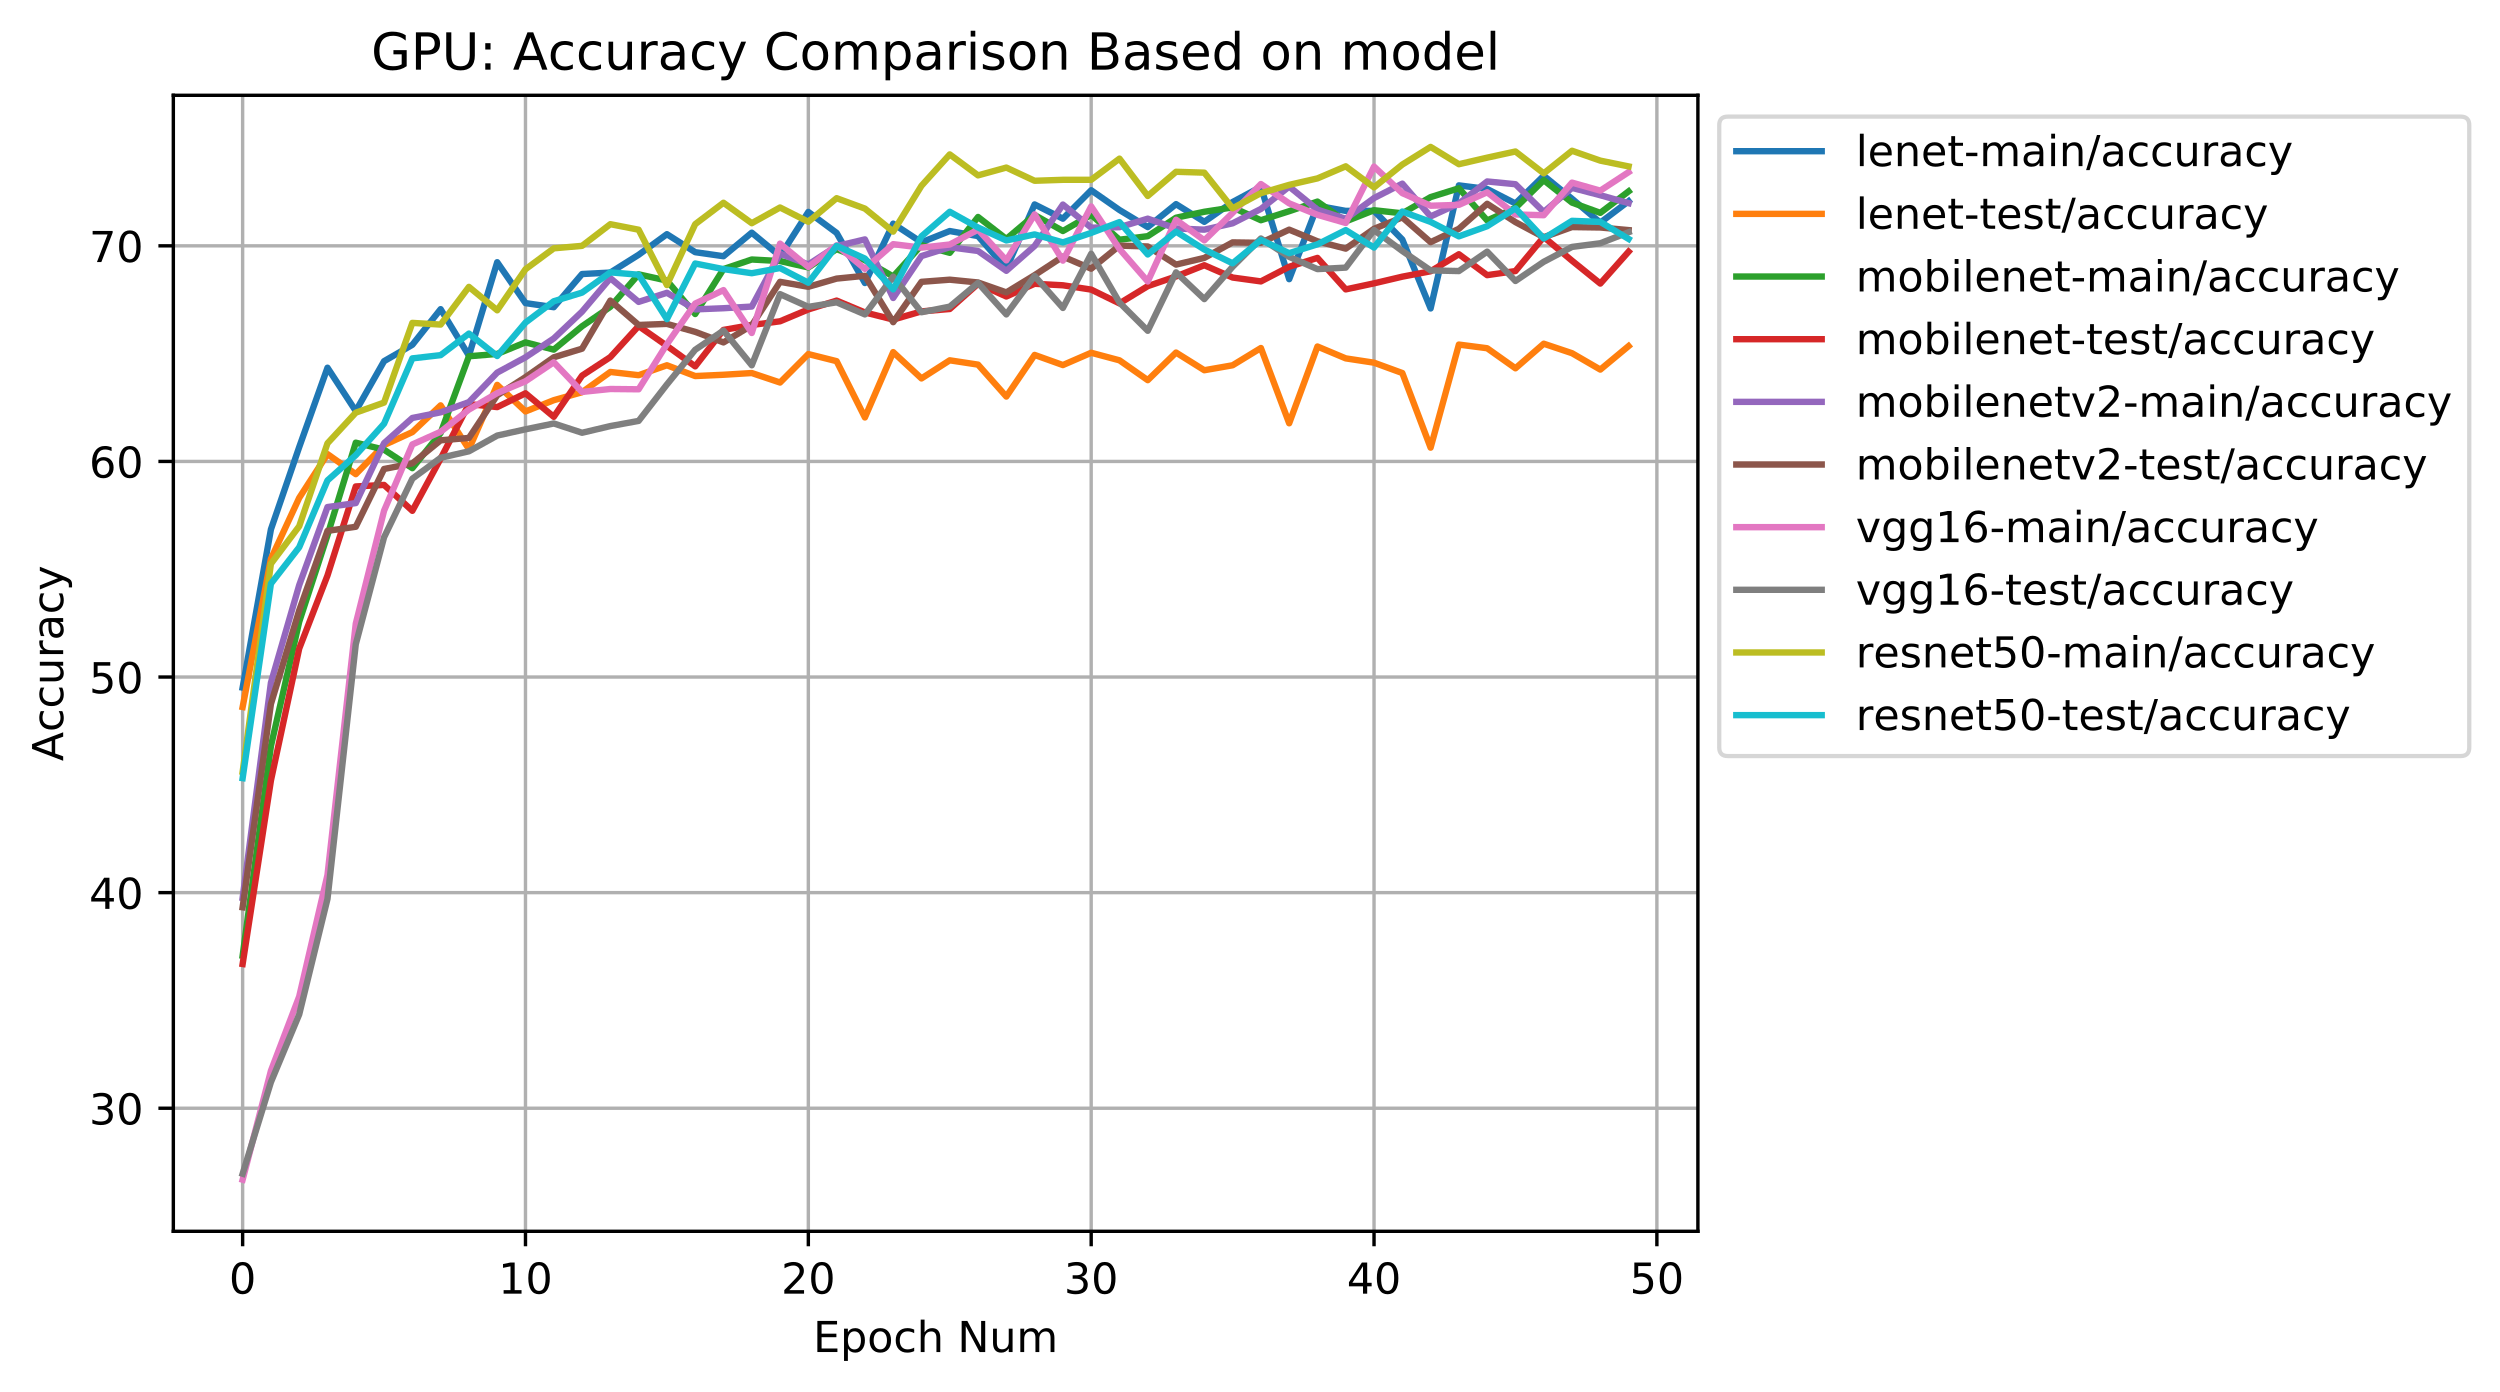 <?xml version="1.0" encoding="utf-8" standalone="no"?>
<!DOCTYPE svg PUBLIC "-//W3C//DTD SVG 1.1//EN"
  "http://www.w3.org/Graphics/SVG/1.1/DTD/svg11.dtd">
<!-- Created with matplotlib (https://matplotlib.org/) -->
<svg height="325.986pt" version="1.1" viewBox="0 0 585.612 325.986" width="585.612pt" xmlns="http://www.w3.org/2000/svg" xmlns:xlink="http://www.w3.org/1999/xlink">
 <defs>
  <style type="text/css">
*{stroke-linecap:butt;stroke-linejoin:round;}
  </style>
 </defs>
 <g id="figure_1">
  <g id="patch_1">
   <path d="M 0 325.986 
L 585.612 325.986 
L 585.612 0 
L 0 0 
z
" style="fill:#ffffff;"/>
  </g>
  <g id="axes_1">
   <g id="patch_2">
    <path d="M 40.603 288.43 
L 397.723 288.43 
L 397.723 22.318 
L 40.603 22.318 
z
" style="fill:#ffffff;"/>
   </g>
   <g id="matplotlib.axis_1">
    <g id="xtick_1">
     <g id="line2d_1">
      <path clip-path="url(#p4e05bf95e7)" d="M 56.836 288.43 
L 56.836 22.318 
" style="fill:none;stroke:#b0b0b0;stroke-linecap:square;stroke-width:0.8;"/>
     </g>
     <g id="line2d_2">
      <defs>
       <path d="M 0 0 
L 0 3.5 
" id="mc01ee6f03c" style="stroke:#000000;stroke-width:0.8;"/>
      </defs>
      <g>
       <use style="stroke:#000000;stroke-width:0.8;" x="56.836" xlink:href="#mc01ee6f03c" y="288.43"/>
      </g>
     </g>
     <g id="text_1">
      <!-- 0 -->
      <defs>
       <path d="M 31.781 66.406 
Q 24.172 66.406 20.328 58.906 
Q 16.5 51.422 16.5 36.375 
Q 16.5 21.391 20.328 13.891 
Q 24.172 6.391 31.781 6.391 
Q 39.453 6.391 43.281 13.891 
Q 47.125 21.391 47.125 36.375 
Q 47.125 51.422 43.281 58.906 
Q 39.453 66.406 31.781 66.406 
z
M 31.781 74.219 
Q 44.047 74.219 50.516 64.516 
Q 56.984 54.828 56.984 36.375 
Q 56.984 17.969 50.516 8.266 
Q 44.047 -1.422 31.781 -1.422 
Q 19.531 -1.422 13.062 8.266 
Q 6.594 17.969 6.594 36.375 
Q 6.594 54.828 13.062 64.516 
Q 19.531 74.219 31.781 74.219 
z
" id="DejaVuSans-48"/>
      </defs>
      <g transform="translate(53.655 303.029)scale(0.1 -0.1)">
       <use xlink:href="#DejaVuSans-48"/>
      </g>
     </g>
    </g>
    <g id="xtick_2">
     <g id="line2d_3">
      <path clip-path="url(#p4e05bf95e7)" d="M 123.092 288.43 
L 123.092 22.318 
" style="fill:none;stroke:#b0b0b0;stroke-linecap:square;stroke-width:0.8;"/>
     </g>
     <g id="line2d_4">
      <g>
       <use style="stroke:#000000;stroke-width:0.8;" x="123.092" xlink:href="#mc01ee6f03c" y="288.43"/>
      </g>
     </g>
     <g id="text_2">
      <!-- 10 -->
      <defs>
       <path d="M 12.406 8.297 
L 28.516 8.297 
L 28.516 63.922 
L 10.984 60.406 
L 10.984 69.391 
L 28.422 72.906 
L 38.281 72.906 
L 38.281 8.297 
L 54.391 8.297 
L 54.391 0 
L 12.406 0 
z
" id="DejaVuSans-49"/>
      </defs>
      <g transform="translate(116.729 303.029)scale(0.1 -0.1)">
       <use xlink:href="#DejaVuSans-49"/>
       <use x="63.623" xlink:href="#DejaVuSans-48"/>
      </g>
     </g>
    </g>
    <g id="xtick_3">
     <g id="line2d_5">
      <path clip-path="url(#p4e05bf95e7)" d="M 189.348 288.43 
L 189.348 22.318 
" style="fill:none;stroke:#b0b0b0;stroke-linecap:square;stroke-width:0.8;"/>
     </g>
     <g id="line2d_6">
      <g>
       <use style="stroke:#000000;stroke-width:0.8;" x="189.348" xlink:href="#mc01ee6f03c" y="288.43"/>
      </g>
     </g>
     <g id="text_3">
      <!-- 20 -->
      <defs>
       <path d="M 19.188 8.297 
L 53.609 8.297 
L 53.609 0 
L 7.328 0 
L 7.328 8.297 
Q 12.938 14.109 22.625 23.891 
Q 32.328 33.688 34.812 36.531 
Q 39.547 41.844 41.422 45.531 
Q 43.312 49.219 43.312 52.781 
Q 43.312 58.594 39.234 62.25 
Q 35.156 65.922 28.609 65.922 
Q 23.969 65.922 18.812 64.312 
Q 13.672 62.703 7.812 59.422 
L 7.812 69.391 
Q 13.766 71.781 18.938 73 
Q 24.125 74.219 28.422 74.219 
Q 39.75 74.219 46.484 68.547 
Q 53.219 62.891 53.219 53.422 
Q 53.219 48.922 51.531 44.891 
Q 49.859 40.875 45.406 35.406 
Q 44.188 33.984 37.641 27.219 
Q 31.109 20.453 19.188 8.297 
z
" id="DejaVuSans-50"/>
      </defs>
      <g transform="translate(182.985 303.029)scale(0.1 -0.1)">
       <use xlink:href="#DejaVuSans-50"/>
       <use x="63.623" xlink:href="#DejaVuSans-48"/>
      </g>
     </g>
    </g>
    <g id="xtick_4">
     <g id="line2d_7">
      <path clip-path="url(#p4e05bf95e7)" d="M 255.604 288.43 
L 255.604 22.318 
" style="fill:none;stroke:#b0b0b0;stroke-linecap:square;stroke-width:0.8;"/>
     </g>
     <g id="line2d_8">
      <g>
       <use style="stroke:#000000;stroke-width:0.8;" x="255.604" xlink:href="#mc01ee6f03c" y="288.43"/>
      </g>
     </g>
     <g id="text_4">
      <!-- 30 -->
      <defs>
       <path d="M 40.578 39.312 
Q 47.656 37.797 51.625 33 
Q 55.609 28.219 55.609 21.188 
Q 55.609 10.406 48.188 4.484 
Q 40.766 -1.422 27.094 -1.422 
Q 22.516 -1.422 17.656 -0.516 
Q 12.797 0.391 7.625 2.203 
L 7.625 11.719 
Q 11.719 9.328 16.594 8.109 
Q 21.484 6.891 26.812 6.891 
Q 36.078 6.891 40.938 10.547 
Q 45.797 14.203 45.797 21.188 
Q 45.797 27.641 41.281 31.266 
Q 36.766 34.906 28.719 34.906 
L 20.219 34.906 
L 20.219 43.016 
L 29.109 43.016 
Q 36.375 43.016 40.234 45.922 
Q 44.094 48.828 44.094 54.297 
Q 44.094 59.906 40.109 62.906 
Q 36.141 65.922 28.719 65.922 
Q 24.656 65.922 20.016 65.031 
Q 15.375 64.156 9.812 62.312 
L 9.812 71.094 
Q 15.438 72.656 20.344 73.438 
Q 25.25 74.219 29.594 74.219 
Q 40.828 74.219 47.359 69.109 
Q 53.906 64.016 53.906 55.328 
Q 53.906 49.266 50.438 45.094 
Q 46.969 40.922 40.578 39.312 
z
" id="DejaVuSans-51"/>
      </defs>
      <g transform="translate(249.241 303.029)scale(0.1 -0.1)">
       <use xlink:href="#DejaVuSans-51"/>
       <use x="63.623" xlink:href="#DejaVuSans-48"/>
      </g>
     </g>
    </g>
    <g id="xtick_5">
     <g id="line2d_9">
      <path clip-path="url(#p4e05bf95e7)" d="M 321.86 288.43 
L 321.86 22.318 
" style="fill:none;stroke:#b0b0b0;stroke-linecap:square;stroke-width:0.8;"/>
     </g>
     <g id="line2d_10">
      <g>
       <use style="stroke:#000000;stroke-width:0.8;" x="321.86" xlink:href="#mc01ee6f03c" y="288.43"/>
      </g>
     </g>
     <g id="text_5">
      <!-- 40 -->
      <defs>
       <path d="M 37.797 64.312 
L 12.891 25.391 
L 37.797 25.391 
z
M 35.203 72.906 
L 47.609 72.906 
L 47.609 25.391 
L 58.016 25.391 
L 58.016 17.188 
L 47.609 17.188 
L 47.609 0 
L 37.797 0 
L 37.797 17.188 
L 4.891 17.188 
L 4.891 26.703 
z
" id="DejaVuSans-52"/>
      </defs>
      <g transform="translate(315.497 303.029)scale(0.1 -0.1)">
       <use xlink:href="#DejaVuSans-52"/>
       <use x="63.623" xlink:href="#DejaVuSans-48"/>
      </g>
     </g>
    </g>
    <g id="xtick_6">
     <g id="line2d_11">
      <path clip-path="url(#p4e05bf95e7)" d="M 388.116 288.43 
L 388.116 22.318 
" style="fill:none;stroke:#b0b0b0;stroke-linecap:square;stroke-width:0.8;"/>
     </g>
     <g id="line2d_12">
      <g>
       <use style="stroke:#000000;stroke-width:0.8;" x="388.116" xlink:href="#mc01ee6f03c" y="288.43"/>
      </g>
     </g>
     <g id="text_6">
      <!-- 50 -->
      <defs>
       <path d="M 10.797 72.906 
L 49.516 72.906 
L 49.516 64.594 
L 19.828 64.594 
L 19.828 46.734 
Q 21.969 47.469 24.109 47.828 
Q 26.266 48.188 28.422 48.188 
Q 40.625 48.188 47.75 41.5 
Q 54.891 34.812 54.891 23.391 
Q 54.891 11.625 47.562 5.094 
Q 40.234 -1.422 26.906 -1.422 
Q 22.312 -1.422 17.547 -0.641 
Q 12.797 0.141 7.719 1.703 
L 7.719 11.625 
Q 12.109 9.234 16.797 8.062 
Q 21.484 6.891 26.703 6.891 
Q 35.156 6.891 40.078 11.328 
Q 45.016 15.766 45.016 23.391 
Q 45.016 31 40.078 35.438 
Q 35.156 39.891 26.703 39.891 
Q 22.75 39.891 18.812 39.016 
Q 14.891 38.141 10.797 36.281 
z
" id="DejaVuSans-53"/>
      </defs>
      <g transform="translate(381.754 303.029)scale(0.1 -0.1)">
       <use xlink:href="#DejaVuSans-53"/>
       <use x="63.623" xlink:href="#DejaVuSans-48"/>
      </g>
     </g>
    </g>
    <g id="text_7">
     <!-- Epoch Num -->
     <defs>
      <path d="M 9.812 72.906 
L 55.906 72.906 
L 55.906 64.594 
L 19.672 64.594 
L 19.672 43.016 
L 54.391 43.016 
L 54.391 34.719 
L 19.672 34.719 
L 19.672 8.297 
L 56.781 8.297 
L 56.781 0 
L 9.812 0 
z
" id="DejaVuSans-69"/>
      <path d="M 18.109 8.203 
L 18.109 -20.797 
L 9.078 -20.797 
L 9.078 54.688 
L 18.109 54.688 
L 18.109 46.391 
Q 20.953 51.266 25.266 53.625 
Q 29.594 56 35.594 56 
Q 45.562 56 51.781 48.094 
Q 58.016 40.188 58.016 27.297 
Q 58.016 14.406 51.781 6.484 
Q 45.562 -1.422 35.594 -1.422 
Q 29.594 -1.422 25.266 0.953 
Q 20.953 3.328 18.109 8.203 
z
M 48.688 27.297 
Q 48.688 37.203 44.609 42.844 
Q 40.531 48.484 33.406 48.484 
Q 26.266 48.484 22.188 42.844 
Q 18.109 37.203 18.109 27.297 
Q 18.109 17.391 22.188 11.75 
Q 26.266 6.109 33.406 6.109 
Q 40.531 6.109 44.609 11.75 
Q 48.688 17.391 48.688 27.297 
z
" id="DejaVuSans-112"/>
      <path d="M 30.609 48.391 
Q 23.391 48.391 19.188 42.75 
Q 14.984 37.109 14.984 27.297 
Q 14.984 17.484 19.156 11.844 
Q 23.344 6.203 30.609 6.203 
Q 37.797 6.203 41.984 11.859 
Q 46.188 17.531 46.188 27.297 
Q 46.188 37.016 41.984 42.703 
Q 37.797 48.391 30.609 48.391 
z
M 30.609 56 
Q 42.328 56 49.016 48.375 
Q 55.719 40.766 55.719 27.297 
Q 55.719 13.875 49.016 6.219 
Q 42.328 -1.422 30.609 -1.422 
Q 18.844 -1.422 12.172 6.219 
Q 5.516 13.875 5.516 27.297 
Q 5.516 40.766 12.172 48.375 
Q 18.844 56 30.609 56 
z
" id="DejaVuSans-111"/>
      <path d="M 48.781 52.594 
L 48.781 44.188 
Q 44.969 46.297 41.141 47.344 
Q 37.312 48.391 33.406 48.391 
Q 24.656 48.391 19.812 42.844 
Q 14.984 37.312 14.984 27.297 
Q 14.984 17.281 19.812 11.734 
Q 24.656 6.203 33.406 6.203 
Q 37.312 6.203 41.141 7.25 
Q 44.969 8.297 48.781 10.406 
L 48.781 2.094 
Q 45.016 0.344 40.984 -0.531 
Q 36.969 -1.422 32.422 -1.422 
Q 20.062 -1.422 12.781 6.344 
Q 5.516 14.109 5.516 27.297 
Q 5.516 40.672 12.859 48.328 
Q 20.219 56 33.016 56 
Q 37.156 56 41.109 55.141 
Q 45.062 54.297 48.781 52.594 
z
" id="DejaVuSans-99"/>
      <path d="M 54.891 33.016 
L 54.891 0 
L 45.906 0 
L 45.906 32.719 
Q 45.906 40.484 42.875 44.328 
Q 39.844 48.188 33.797 48.188 
Q 26.516 48.188 22.312 43.547 
Q 18.109 38.922 18.109 30.906 
L 18.109 0 
L 9.078 0 
L 9.078 75.984 
L 18.109 75.984 
L 18.109 46.188 
Q 21.344 51.125 25.703 53.562 
Q 30.078 56 35.797 56 
Q 45.219 56 50.047 50.172 
Q 54.891 44.344 54.891 33.016 
z
" id="DejaVuSans-104"/>
      <path id="DejaVuSans-32"/>
      <path d="M 9.812 72.906 
L 23.094 72.906 
L 55.422 11.922 
L 55.422 72.906 
L 64.984 72.906 
L 64.984 0 
L 51.703 0 
L 19.391 60.984 
L 19.391 0 
L 9.812 0 
z
" id="DejaVuSans-78"/>
      <path d="M 8.5 21.578 
L 8.5 54.688 
L 17.484 54.688 
L 17.484 21.922 
Q 17.484 14.156 20.5 10.266 
Q 23.531 6.391 29.594 6.391 
Q 36.859 6.391 41.078 11.031 
Q 45.312 15.672 45.312 23.688 
L 45.312 54.688 
L 54.297 54.688 
L 54.297 0 
L 45.312 0 
L 45.312 8.406 
Q 42.047 3.422 37.719 1 
Q 33.406 -1.422 27.688 -1.422 
Q 18.266 -1.422 13.375 4.438 
Q 8.5 10.297 8.5 21.578 
z
M 31.109 56 
z
" id="DejaVuSans-117"/>
      <path d="M 52 44.188 
Q 55.375 50.25 60.062 53.125 
Q 64.75 56 71.094 56 
Q 79.641 56 84.281 50.016 
Q 88.922 44.047 88.922 33.016 
L 88.922 0 
L 79.891 0 
L 79.891 32.719 
Q 79.891 40.578 77.094 44.375 
Q 74.312 48.188 68.609 48.188 
Q 61.625 48.188 57.562 43.547 
Q 53.516 38.922 53.516 30.906 
L 53.516 0 
L 44.484 0 
L 44.484 32.719 
Q 44.484 40.625 41.703 44.406 
Q 38.922 48.188 33.109 48.188 
Q 26.219 48.188 22.156 43.531 
Q 18.109 38.875 18.109 30.906 
L 18.109 0 
L 9.078 0 
L 9.078 54.688 
L 18.109 54.688 
L 18.109 46.188 
Q 21.188 51.219 25.484 53.609 
Q 29.781 56 35.688 56 
Q 41.656 56 45.828 52.969 
Q 50 49.953 52 44.188 
z
" id="DejaVuSans-109"/>
     </defs>
     <g transform="translate(190.483 316.707)scale(0.1 -0.1)">
      <use xlink:href="#DejaVuSans-69"/>
      <use x="63.184" xlink:href="#DejaVuSans-112"/>
      <use x="126.66" xlink:href="#DejaVuSans-111"/>
      <use x="187.842" xlink:href="#DejaVuSans-99"/>
      <use x="242.822" xlink:href="#DejaVuSans-104"/>
      <use x="306.201" xlink:href="#DejaVuSans-32"/>
      <use x="337.988" xlink:href="#DejaVuSans-78"/>
      <use x="412.793" xlink:href="#DejaVuSans-117"/>
      <use x="476.172" xlink:href="#DejaVuSans-109"/>
     </g>
    </g>
   </g>
   <g id="matplotlib.axis_2">
    <g id="ytick_1">
     <g id="line2d_13">
      <path clip-path="url(#p4e05bf95e7)" d="M 40.603 259.597 
L 397.723 259.597 
" style="fill:none;stroke:#b0b0b0;stroke-linecap:square;stroke-width:0.8;"/>
     </g>
     <g id="line2d_14">
      <defs>
       <path d="M 0 0 
L -3.5 0 
" id="m96ac0af76c" style="stroke:#000000;stroke-width:0.8;"/>
      </defs>
      <g>
       <use style="stroke:#000000;stroke-width:0.8;" x="40.603" xlink:href="#m96ac0af76c" y="259.597"/>
      </g>
     </g>
     <g id="text_8">
      <!-- 30 -->
      <g transform="translate(20.878 263.397)scale(0.1 -0.1)">
       <use xlink:href="#DejaVuSans-51"/>
       <use x="63.623" xlink:href="#DejaVuSans-48"/>
      </g>
     </g>
    </g>
    <g id="ytick_2">
     <g id="line2d_15">
      <path clip-path="url(#p4e05bf95e7)" d="M 40.603 209.094 
L 397.723 209.094 
" style="fill:none;stroke:#b0b0b0;stroke-linecap:square;stroke-width:0.8;"/>
     </g>
     <g id="line2d_16">
      <g>
       <use style="stroke:#000000;stroke-width:0.8;" x="40.603" xlink:href="#m96ac0af76c" y="209.094"/>
      </g>
     </g>
     <g id="text_9">
      <!-- 40 -->
      <g transform="translate(20.878 212.894)scale(0.1 -0.1)">
       <use xlink:href="#DejaVuSans-52"/>
       <use x="63.623" xlink:href="#DejaVuSans-48"/>
      </g>
     </g>
    </g>
    <g id="ytick_3">
     <g id="line2d_17">
      <path clip-path="url(#p4e05bf95e7)" d="M 40.603 158.591 
L 397.723 158.591 
" style="fill:none;stroke:#b0b0b0;stroke-linecap:square;stroke-width:0.8;"/>
     </g>
     <g id="line2d_18">
      <g>
       <use style="stroke:#000000;stroke-width:0.8;" x="40.603" xlink:href="#m96ac0af76c" y="158.591"/>
      </g>
     </g>
     <g id="text_10">
      <!-- 50 -->
      <g transform="translate(20.878 162.39)scale(0.1 -0.1)">
       <use xlink:href="#DejaVuSans-53"/>
       <use x="63.623" xlink:href="#DejaVuSans-48"/>
      </g>
     </g>
    </g>
    <g id="ytick_4">
     <g id="line2d_19">
      <path clip-path="url(#p4e05bf95e7)" d="M 40.603 108.088 
L 397.723 108.088 
" style="fill:none;stroke:#b0b0b0;stroke-linecap:square;stroke-width:0.8;"/>
     </g>
     <g id="line2d_20">
      <g>
       <use style="stroke:#000000;stroke-width:0.8;" x="40.603" xlink:href="#m96ac0af76c" y="108.088"/>
      </g>
     </g>
     <g id="text_11">
      <!-- 60 -->
      <defs>
       <path d="M 33.016 40.375 
Q 26.375 40.375 22.484 35.828 
Q 18.609 31.297 18.609 23.391 
Q 18.609 15.531 22.484 10.953 
Q 26.375 6.391 33.016 6.391 
Q 39.656 6.391 43.531 10.953 
Q 47.406 15.531 47.406 23.391 
Q 47.406 31.297 43.531 35.828 
Q 39.656 40.375 33.016 40.375 
z
M 52.594 71.297 
L 52.594 62.312 
Q 48.875 64.062 45.094 64.984 
Q 41.312 65.922 37.594 65.922 
Q 27.828 65.922 22.672 59.328 
Q 17.531 52.734 16.797 39.406 
Q 19.672 43.656 24.016 45.922 
Q 28.375 48.188 33.594 48.188 
Q 44.578 48.188 50.953 41.516 
Q 57.328 34.859 57.328 23.391 
Q 57.328 12.156 50.688 5.359 
Q 44.047 -1.422 33.016 -1.422 
Q 20.359 -1.422 13.672 8.266 
Q 6.984 17.969 6.984 36.375 
Q 6.984 53.656 15.188 63.938 
Q 23.391 74.219 37.203 74.219 
Q 40.922 74.219 44.703 73.484 
Q 48.484 72.75 52.594 71.297 
z
" id="DejaVuSans-54"/>
      </defs>
      <g transform="translate(20.878 111.887)scale(0.1 -0.1)">
       <use xlink:href="#DejaVuSans-54"/>
       <use x="63.623" xlink:href="#DejaVuSans-48"/>
      </g>
     </g>
    </g>
    <g id="ytick_5">
     <g id="line2d_21">
      <path clip-path="url(#p4e05bf95e7)" d="M 40.603 57.585 
L 397.723 57.585 
" style="fill:none;stroke:#b0b0b0;stroke-linecap:square;stroke-width:0.8;"/>
     </g>
     <g id="line2d_22">
      <g>
       <use style="stroke:#000000;stroke-width:0.8;" x="40.603" xlink:href="#m96ac0af76c" y="57.585"/>
      </g>
     </g>
     <g id="text_12">
      <!-- 70 -->
      <defs>
       <path d="M 8.203 72.906 
L 55.078 72.906 
L 55.078 68.703 
L 28.609 0 
L 18.312 0 
L 43.219 64.594 
L 8.203 64.594 
z
" id="DejaVuSans-55"/>
      </defs>
      <g transform="translate(20.878 61.384)scale(0.1 -0.1)">
       <use xlink:href="#DejaVuSans-55"/>
       <use x="63.623" xlink:href="#DejaVuSans-48"/>
      </g>
     </g>
    </g>
    <g id="text_13">
     <!-- Accuracy -->
     <defs>
      <path d="M 34.188 63.188 
L 20.797 26.906 
L 47.609 26.906 
z
M 28.609 72.906 
L 39.797 72.906 
L 67.578 0 
L 57.328 0 
L 50.688 18.703 
L 17.828 18.703 
L 11.188 0 
L 0.781 0 
z
" id="DejaVuSans-65"/>
      <path d="M 41.109 46.297 
Q 39.594 47.172 37.812 47.578 
Q 36.031 48 33.891 48 
Q 26.266 48 22.188 43.047 
Q 18.109 38.094 18.109 28.812 
L 18.109 0 
L 9.078 0 
L 9.078 54.688 
L 18.109 54.688 
L 18.109 46.188 
Q 20.953 51.172 25.484 53.578 
Q 30.031 56 36.531 56 
Q 37.453 56 38.578 55.875 
Q 39.703 55.766 41.062 55.516 
z
" id="DejaVuSans-114"/>
      <path d="M 34.281 27.484 
Q 23.391 27.484 19.188 25 
Q 14.984 22.516 14.984 16.5 
Q 14.984 11.719 18.141 8.906 
Q 21.297 6.109 26.703 6.109 
Q 34.188 6.109 38.703 11.406 
Q 43.219 16.703 43.219 25.484 
L 43.219 27.484 
z
M 52.203 31.203 
L 52.203 0 
L 43.219 0 
L 43.219 8.297 
Q 40.141 3.328 35.547 0.953 
Q 30.953 -1.422 24.312 -1.422 
Q 15.922 -1.422 10.953 3.297 
Q 6 8.016 6 15.922 
Q 6 25.141 12.172 29.828 
Q 18.359 34.516 30.609 34.516 
L 43.219 34.516 
L 43.219 35.406 
Q 43.219 41.609 39.141 45 
Q 35.062 48.391 27.688 48.391 
Q 23 48.391 18.547 47.266 
Q 14.109 46.141 10.016 43.891 
L 10.016 52.203 
Q 14.938 54.109 19.578 55.047 
Q 24.219 56 28.609 56 
Q 40.484 56 46.344 49.844 
Q 52.203 43.703 52.203 31.203 
z
" id="DejaVuSans-97"/>
      <path d="M 32.172 -5.078 
Q 28.375 -14.844 24.75 -17.812 
Q 21.141 -20.797 15.094 -20.797 
L 7.906 -20.797 
L 7.906 -13.281 
L 13.188 -13.281 
Q 16.891 -13.281 18.938 -11.516 
Q 21 -9.766 23.484 -3.219 
L 25.094 0.875 
L 2.984 54.688 
L 12.5 54.688 
L 29.594 11.922 
L 46.688 54.688 
L 56.203 54.688 
z
" id="DejaVuSans-121"/>
     </defs>
     <g transform="translate(14.798 178.289)rotate(-90)scale(0.1 -0.1)">
      <use xlink:href="#DejaVuSans-65"/>
      <use x="68.393" xlink:href="#DejaVuSans-99"/>
      <use x="123.373" xlink:href="#DejaVuSans-99"/>
      <use x="178.354" xlink:href="#DejaVuSans-117"/>
      <use x="241.732" xlink:href="#DejaVuSans-114"/>
      <use x="282.846" xlink:href="#DejaVuSans-97"/>
      <use x="344.125" xlink:href="#DejaVuSans-99"/>
      <use x="399.105" xlink:href="#DejaVuSans-121"/>
     </g>
    </g>
   </g>
   <g id="line2d_23">
    <path clip-path="url(#p4e05bf95e7)" d="M 56.836 161.066 
L 63.461 124.007 
L 70.087 104.735 
L 76.713 86.139 
L 83.338 96.28 
L 89.964 84.604 
L 96.589 80.766 
L 103.215 72.423 
L 109.841 83.321 
L 116.466 61.423 
L 123.092 70.999 
L 129.717 71.958 
L 136.343 64.191 
L 142.969 63.847 
L 149.594 59.686 
L 156.22 54.858 
L 162.845 59.07 
L 169.471 60.019 
L 176.097 54.504 
L 182.722 59.999 
L 189.348 49.646 
L 195.974 54.555 
L 202.599 66.292 
L 209.225 52.393 
L 215.85 56.757 
L 222.476 54.12 
L 229.102 55.302 
L 235.727 62.928 
L 242.353 47.888 
L 248.978 51.222 
L 255.604 44.565 
L 262.23 49.191 
L 268.855 53.191 
L 275.481 47.818 
L 282.106 51.959 
L 288.732 47.323 
L 295.358 43.767 
L 301.983 65.393 
L 308.609 48.191 
L 315.234 49.403 
L 321.86 49.393 
L 328.486 56.11 
L 335.111 72.251 
L 341.737 43.424 
L 348.362 44.272 
L 354.988 47.666 
L 361.614 41.171 
L 368.239 46.565 
L 374.865 52.151 
L 381.49 47.131 
" style="fill:none;stroke:#1f77b4;stroke-linecap:square;stroke-width:1.5;"/>
   </g>
   <g id="line2d_24">
    <path clip-path="url(#p4e05bf95e7)" d="M 56.836 165.611 
L 63.461 130.915 
L 70.087 116.623 
L 76.713 106.371 
L 83.338 111.068 
L 89.964 104.25 
L 96.589 101.22 
L 103.215 94.957 
L 109.841 105.209 
L 116.466 90.159 
L 123.092 96.371 
L 129.717 93.745 
L 136.343 91.877 
L 142.969 87.129 
L 149.594 87.887 
L 156.22 85.564 
L 162.845 88.089 
L 169.471 87.786 
L 176.097 87.382 
L 182.722 89.604 
L 189.348 82.938 
L 195.974 84.604 
L 202.599 97.785 
L 209.225 82.483 
L 215.85 88.644 
L 222.476 84.402 
L 229.102 85.412 
L 235.727 92.887 
L 242.353 83.14 
L 248.978 85.513 
L 255.604 82.634 
L 262.23 84.402 
L 268.855 89.048 
L 275.481 82.584 
L 282.106 86.725 
L 288.732 85.564 
L 295.358 81.523 
L 301.983 99.149 
L 308.609 81.17 
L 315.234 83.948 
L 321.86 84.958 
L 328.486 87.382 
L 335.111 104.856 
L 341.737 80.715 
L 348.362 81.574 
L 354.988 86.271 
L 361.614 80.513 
L 368.239 82.736 
L 374.865 86.574 
L 381.49 81.069 
" style="fill:none;stroke:#ff7f0e;stroke-linecap:square;stroke-width:1.5;"/>
   </g>
   <g id="line2d_25">
    <path clip-path="url(#p4e05bf95e7)" d="M 56.836 223.861 
L 63.461 174.793 
L 70.087 145.652 
L 76.713 125.36 
L 83.338 103.694 
L 89.964 105.341 
L 96.589 109.664 
L 103.215 101.432 
L 109.841 83.453 
L 116.466 82.907 
L 123.092 80.2 
L 129.717 81.897 
L 136.343 76.423 
L 142.969 71.867 
L 149.594 64.261 
L 156.22 65.726 
L 162.845 73.554 
L 169.471 63.029 
L 176.097 60.787 
L 182.722 61.15 
L 189.348 62.645 
L 195.974 58.353 
L 202.599 60.938 
L 209.225 64.766 
L 215.85 57.433 
L 222.476 59.221 
L 229.102 50.828 
L 235.727 55.969 
L 242.353 50.363 
L 248.978 54.11 
L 255.604 50.323 
L 262.23 56.151 
L 268.855 55.322 
L 275.481 50.999 
L 282.106 49.605 
L 288.732 48.585 
L 295.358 51.585 
L 301.983 49.474 
L 308.609 47.222 
L 315.234 51.868 
L 321.86 49.242 
L 328.486 49.969 
L 335.111 46.171 
L 341.737 44.101 
L 348.362 51.636 
L 354.988 48.696 
L 361.614 42.202 
L 368.239 47.464 
L 374.865 49.858 
L 381.49 44.828 
" style="fill:none;stroke:#2ca02c;stroke-linecap:square;stroke-width:1.5;"/>
   </g>
   <g id="line2d_26">
    <path clip-path="url(#p4e05bf95e7)" d="M 56.836 225.811 
L 63.461 182.833 
L 70.087 151.925 
L 76.713 134.804 
L 83.338 113.946 
L 89.964 113.593 
L 96.589 119.653 
L 103.215 107.432 
L 109.841 94.654 
L 116.466 95.361 
L 123.092 92.129 
L 129.717 97.634 
L 136.343 87.988 
L 142.969 83.645 
L 149.594 76.372 
L 156.22 81.018 
L 162.845 85.816 
L 169.471 77.281 
L 176.097 76.12 
L 182.722 75.261 
L 189.348 72.483 
L 195.974 70.413 
L 202.599 73.19 
L 209.225 74.857 
L 215.85 72.938 
L 222.476 72.382 
L 229.102 66.474 
L 235.727 69.453 
L 242.353 66.474 
L 248.978 66.827 
L 255.604 67.837 
L 262.23 71.069 
L 268.855 67.029 
L 275.481 64.756 
L 282.106 62.13 
L 288.732 65.009 
L 295.358 65.918 
L 301.983 62.484 
L 308.609 60.413 
L 315.234 67.787 
L 321.86 66.372 
L 328.486 64.807 
L 335.111 63.544 
L 341.737 59.555 
L 348.362 64.453 
L 354.988 63.494 
L 361.614 55.514 
L 368.239 61.07 
L 374.865 66.423 
L 381.49 58.949 
" style="fill:none;stroke:#d62728;stroke-linecap:square;stroke-width:1.5;"/>
   </g>
   <g id="line2d_27">
    <path clip-path="url(#p4e05bf95e7)" d="M 56.836 210.316 
L 63.461 159.924 
L 70.087 137.067 
L 76.713 118.775 
L 83.338 117.845 
L 89.964 103.815 
L 96.589 97.907 
L 103.215 96.583 
L 109.841 94.19 
L 116.466 87.281 
L 123.092 83.695 
L 129.717 79.281 
L 136.343 72.999 
L 142.969 65.16 
L 149.594 70.716 
L 156.22 68.585 
L 162.845 72.473 
L 169.471 72.201 
L 176.097 71.807 
L 182.722 59.423 
L 189.348 61.959 
L 195.974 57.646 
L 202.599 56.08 
L 209.225 69.797 
L 215.85 59.979 
L 222.476 57.918 
L 229.102 58.787 
L 235.727 63.433 
L 242.353 57.615 
L 248.978 47.919 
L 255.604 53.322 
L 262.23 53.221 
L 268.855 51.222 
L 275.481 53.514 
L 282.106 53.797 
L 288.732 52.312 
L 295.358 48.949 
L 301.983 43.707 
L 308.609 49.121 
L 315.234 51.252 
L 321.86 46.393 
L 328.486 43.02 
L 335.111 50.696 
L 341.737 47.656 
L 348.362 42.505 
L 354.988 43.151 
L 361.614 49.646 
L 368.239 44.01 
L 374.865 45.737 
L 381.49 47.585 
" style="fill:none;stroke:#9467bd;stroke-linecap:square;stroke-width:1.5;"/>
   </g>
   <g id="line2d_28">
    <path clip-path="url(#p4e05bf95e7)" d="M 56.836 212.528 
L 63.461 164.904 
L 70.087 142.986 
L 76.713 124.35 
L 83.338 123.391 
L 89.964 109.856 
L 96.589 108.543 
L 103.215 103.139 
L 109.841 102.583 
L 116.466 92.584 
L 123.092 88.341 
L 129.717 83.695 
L 136.343 81.675 
L 142.969 70.413 
L 149.594 76.12 
L 156.22 75.867 
L 162.845 77.736 
L 169.471 80.21 
L 176.097 76.221 
L 182.722 66.019 
L 189.348 67.181 
L 195.974 65.261 
L 202.599 64.605 
L 209.225 75.463 
L 215.85 66.019 
L 222.476 65.514 
L 229.102 66.17 
L 235.727 68.494 
L 242.353 64.453 
L 248.978 60.11 
L 255.604 62.938 
L 262.23 57.534 
L 268.855 57.736 
L 275.481 61.979 
L 282.106 60.413 
L 288.732 56.777 
L 295.358 56.878 
L 301.983 53.797 
L 308.609 56.524 
L 315.234 58.241 
L 321.86 53.595 
L 328.486 50.919 
L 335.111 56.726 
L 341.737 53.595 
L 348.362 47.737 
L 354.988 52.03 
L 361.614 55.565 
L 368.239 53.191 
L 374.865 53.292 
L 381.49 53.898 
" style="fill:none;stroke:#8c564b;stroke-linecap:square;stroke-width:1.5;"/>
   </g>
   <g id="line2d_29">
    <path clip-path="url(#p4e05bf95e7)" d="M 56.836 276.334 
L 63.461 250.83 
L 70.087 233.427 
L 76.713 204.943 
L 83.338 146.087 
L 89.964 119.633 
L 96.589 104.108 
L 103.215 101.139 
L 109.841 95.937 
L 116.466 92.089 
L 123.092 89.311 
L 129.717 84.857 
L 136.343 91.806 
L 142.969 91.119 
L 149.594 91.19 
L 156.22 80.624 
L 162.845 71.11 
L 169.471 67.958 
L 176.097 77.998 
L 182.722 57.07 
L 189.348 62.534 
L 195.974 57.464 
L 202.599 62.979 
L 209.225 57.191 
L 215.85 58.009 
L 222.476 57.272 
L 229.102 53.797 
L 235.727 60.989 
L 242.353 50.211 
L 248.978 61.049 
L 255.604 48.353 
L 262.23 58.312 
L 268.855 65.938 
L 275.481 51.474 
L 282.106 56.302 
L 288.732 49.868 
L 295.358 43.111 
L 301.983 47.636 
L 308.609 50.323 
L 315.234 52.232 
L 321.86 39.02 
L 328.486 45.242 
L 335.111 48.191 
L 341.737 47.989 
L 348.362 45.04 
L 354.988 50.232 
L 361.614 50.414 
L 368.239 42.777 
L 374.865 44.656 
L 381.49 40.323 
" style="fill:none;stroke:#e377c2;stroke-linecap:square;stroke-width:1.5;"/>
   </g>
   <g id="line2d_30">
    <path clip-path="url(#p4e05bf95e7)" d="M 56.836 274.95 
L 63.461 253.487 
L 70.087 237.629 
L 76.713 210.559 
L 83.338 150.915 
L 89.964 125.865 
L 96.589 112.128 
L 103.215 107.23 
L 109.841 105.714 
L 116.466 102.028 
L 123.092 100.563 
L 129.717 99.2 
L 136.343 101.371 
L 142.969 99.806 
L 149.594 98.593 
L 156.22 90.058 
L 162.845 81.927 
L 169.471 77.433 
L 176.097 85.564 
L 182.722 68.898 
L 189.348 71.877 
L 195.974 70.817 
L 202.599 73.645 
L 209.225 64.807 
L 215.85 73.14 
L 222.476 71.827 
L 229.102 66.271 
L 235.727 73.645 
L 242.353 64.655 
L 248.978 72.13 
L 255.604 59.454 
L 262.23 70.867 
L 268.855 77.483 
L 275.481 63.797 
L 282.106 70.059 
L 288.732 62.484 
L 295.358 55.868 
L 301.983 60.161 
L 308.609 63.039 
L 315.234 62.686 
L 321.86 53.898 
L 328.486 58.797 
L 335.111 63.342 
L 341.737 63.494 
L 348.362 58.949 
L 354.988 65.817 
L 361.614 61.322 
L 368.239 57.837 
L 374.865 56.979 
L 381.49 54.403 
" style="fill:none;stroke:#7f7f7f;stroke-linecap:square;stroke-width:1.5;"/>
   </g>
   <g id="line2d_31">
    <path clip-path="url(#p4e05bf95e7)" d="M 56.836 180.782 
L 63.461 132.067 
L 70.087 123.269 
L 76.713 103.836 
L 83.338 96.664 
L 89.964 94.301 
L 96.589 75.635 
L 103.215 76.029 
L 109.841 67.201 
L 116.466 72.685 
L 123.092 63.07 
L 129.717 58.171 
L 136.343 57.585 
L 142.969 52.514 
L 149.594 53.807 
L 156.22 66.766 
L 162.845 52.514 
L 169.471 47.494 
L 176.097 52.282 
L 182.722 48.605 
L 189.348 51.949 
L 195.974 46.424 
L 202.599 48.858 
L 209.225 54.252 
L 215.85 43.515 
L 222.476 36.172 
L 229.102 41.081 
L 235.727 39.252 
L 242.353 42.343 
L 248.978 42.121 
L 255.604 42.121 
L 262.23 37.161 
L 268.855 45.899 
L 275.481 40.242 
L 282.106 40.444 
L 288.732 48.787 
L 295.358 45.242 
L 301.983 43.303 
L 308.609 41.788 
L 315.234 38.959 
L 321.86 43.889 
L 328.486 38.545 
L 335.111 34.414 
L 341.737 38.464 
L 348.362 36.929 
L 354.988 35.485 
L 361.614 40.606 
L 368.239 35.313 
L 374.865 37.626 
L 381.49 38.98 
" style="fill:none;stroke:#bcbd22;stroke-linecap:square;stroke-width:1.5;"/>
   </g>
   <g id="line2d_32">
    <path clip-path="url(#p4e05bf95e7)" d="M 56.836 182.277 
L 63.461 136.723 
L 70.087 128.188 
L 76.713 112.532 
L 83.338 106.623 
L 89.964 99.25 
L 96.589 83.948 
L 103.215 83.19 
L 109.841 78.14 
L 116.466 83.392 
L 123.092 75.564 
L 129.717 70.564 
L 136.343 68.544 
L 142.969 63.797 
L 149.594 64.352 
L 156.22 74.756 
L 162.845 61.726 
L 169.471 63.039 
L 176.097 63.999 
L 182.722 62.787 
L 189.348 66.221 
L 195.974 57.585 
L 202.599 60.565 
L 209.225 67.787 
L 215.85 55.363 
L 222.476 49.605 
L 229.102 53.292 
L 235.727 56.322 
L 242.353 54.908 
L 248.978 56.777 
L 255.604 54.555 
L 262.23 52.03 
L 268.855 59.605 
L 275.481 54.252 
L 282.106 58.444 
L 288.732 61.676 
L 295.358 56.221 
L 301.983 59.302 
L 308.609 57.231 
L 315.234 53.898 
L 321.86 57.989 
L 328.486 49.555 
L 335.111 51.979 
L 341.737 55.363 
L 348.362 52.989 
L 354.988 48.797 
L 361.614 55.868 
L 368.239 51.727 
L 374.865 51.979 
L 381.49 55.969 
" style="fill:none;stroke:#17becf;stroke-linecap:square;stroke-width:1.5;"/>
   </g>
   <g id="patch_3">
    <path d="M 40.603 288.43 
L 40.603 22.318 
" style="fill:none;stroke:#000000;stroke-linecap:square;stroke-linejoin:miter;stroke-width:0.8;"/>
   </g>
   <g id="patch_4">
    <path d="M 397.723 288.43 
L 397.723 22.318 
" style="fill:none;stroke:#000000;stroke-linecap:square;stroke-linejoin:miter;stroke-width:0.8;"/>
   </g>
   <g id="patch_5">
    <path d="M 40.603 288.43 
L 397.723 288.43 
" style="fill:none;stroke:#000000;stroke-linecap:square;stroke-linejoin:miter;stroke-width:0.8;"/>
   </g>
   <g id="patch_6">
    <path d="M 40.603 22.318 
L 397.723 22.318 
" style="fill:none;stroke:#000000;stroke-linecap:square;stroke-linejoin:miter;stroke-width:0.8;"/>
   </g>
   <g id="text_14">
    <!-- GPU: Accuracy Comparison Based on model -->
    <defs>
     <path d="M 59.516 10.406 
L 59.516 29.984 
L 43.406 29.984 
L 43.406 38.094 
L 69.281 38.094 
L 69.281 6.781 
Q 63.578 2.734 56.688 0.656 
Q 49.812 -1.422 42 -1.422 
Q 24.906 -1.422 15.25 8.562 
Q 5.609 18.562 5.609 36.375 
Q 5.609 54.25 15.25 64.234 
Q 24.906 74.219 42 74.219 
Q 49.125 74.219 55.547 72.453 
Q 61.969 70.703 67.391 67.281 
L 67.391 56.781 
Q 61.922 61.422 55.766 63.766 
Q 49.609 66.109 42.828 66.109 
Q 29.438 66.109 22.719 58.641 
Q 16.016 51.172 16.016 36.375 
Q 16.016 21.625 22.719 14.156 
Q 29.438 6.688 42.828 6.688 
Q 48.047 6.688 52.141 7.594 
Q 56.25 8.5 59.516 10.406 
z
" id="DejaVuSans-71"/>
     <path d="M 19.672 64.797 
L 19.672 37.406 
L 32.078 37.406 
Q 38.969 37.406 42.719 40.969 
Q 46.484 44.531 46.484 51.125 
Q 46.484 57.672 42.719 61.234 
Q 38.969 64.797 32.078 64.797 
z
M 9.812 72.906 
L 32.078 72.906 
Q 44.344 72.906 50.609 67.359 
Q 56.891 61.812 56.891 51.125 
Q 56.891 40.328 50.609 34.812 
Q 44.344 29.297 32.078 29.297 
L 19.672 29.297 
L 19.672 0 
L 9.812 0 
z
" id="DejaVuSans-80"/>
     <path d="M 8.688 72.906 
L 18.609 72.906 
L 18.609 28.609 
Q 18.609 16.891 22.844 11.734 
Q 27.094 6.594 36.625 6.594 
Q 46.094 6.594 50.344 11.734 
Q 54.594 16.891 54.594 28.609 
L 54.594 72.906 
L 64.5 72.906 
L 64.5 27.391 
Q 64.5 13.141 57.438 5.859 
Q 50.391 -1.422 36.625 -1.422 
Q 22.797 -1.422 15.734 5.859 
Q 8.688 13.141 8.688 27.391 
z
" id="DejaVuSans-85"/>
     <path d="M 11.719 12.406 
L 22.016 12.406 
L 22.016 0 
L 11.719 0 
z
M 11.719 51.703 
L 22.016 51.703 
L 22.016 39.312 
L 11.719 39.312 
z
" id="DejaVuSans-58"/>
     <path d="M 64.406 67.281 
L 64.406 56.891 
Q 59.422 61.531 53.781 63.812 
Q 48.141 66.109 41.797 66.109 
Q 29.297 66.109 22.656 58.469 
Q 16.016 50.828 16.016 36.375 
Q 16.016 21.969 22.656 14.328 
Q 29.297 6.688 41.797 6.688 
Q 48.141 6.688 53.781 8.984 
Q 59.422 11.281 64.406 15.922 
L 64.406 5.609 
Q 59.234 2.094 53.438 0.328 
Q 47.656 -1.422 41.219 -1.422 
Q 24.656 -1.422 15.125 8.703 
Q 5.609 18.844 5.609 36.375 
Q 5.609 53.953 15.125 64.078 
Q 24.656 74.219 41.219 74.219 
Q 47.75 74.219 53.531 72.484 
Q 59.328 70.75 64.406 67.281 
z
" id="DejaVuSans-67"/>
     <path d="M 9.422 54.688 
L 18.406 54.688 
L 18.406 0 
L 9.422 0 
z
M 9.422 75.984 
L 18.406 75.984 
L 18.406 64.594 
L 9.422 64.594 
z
" id="DejaVuSans-105"/>
     <path d="M 44.281 53.078 
L 44.281 44.578 
Q 40.484 46.531 36.375 47.5 
Q 32.281 48.484 27.875 48.484 
Q 21.188 48.484 17.844 46.438 
Q 14.5 44.391 14.5 40.281 
Q 14.5 37.156 16.891 35.375 
Q 19.281 33.594 26.516 31.984 
L 29.594 31.297 
Q 39.156 29.25 43.188 25.516 
Q 47.219 21.781 47.219 15.094 
Q 47.219 7.469 41.188 3.016 
Q 35.156 -1.422 24.609 -1.422 
Q 20.219 -1.422 15.453 -0.562 
Q 10.688 0.297 5.422 2 
L 5.422 11.281 
Q 10.406 8.688 15.234 7.391 
Q 20.062 6.109 24.812 6.109 
Q 31.156 6.109 34.562 8.281 
Q 37.984 10.453 37.984 14.406 
Q 37.984 18.062 35.516 20.016 
Q 33.062 21.969 24.703 23.781 
L 21.578 24.516 
Q 13.234 26.266 9.516 29.906 
Q 5.812 33.547 5.812 39.891 
Q 5.812 47.609 11.281 51.797 
Q 16.75 56 26.812 56 
Q 31.781 56 36.172 55.266 
Q 40.578 54.547 44.281 53.078 
z
" id="DejaVuSans-115"/>
     <path d="M 54.891 33.016 
L 54.891 0 
L 45.906 0 
L 45.906 32.719 
Q 45.906 40.484 42.875 44.328 
Q 39.844 48.188 33.797 48.188 
Q 26.516 48.188 22.312 43.547 
Q 18.109 38.922 18.109 30.906 
L 18.109 0 
L 9.078 0 
L 9.078 54.688 
L 18.109 54.688 
L 18.109 46.188 
Q 21.344 51.125 25.703 53.562 
Q 30.078 56 35.797 56 
Q 45.219 56 50.047 50.172 
Q 54.891 44.344 54.891 33.016 
z
" id="DejaVuSans-110"/>
     <path d="M 19.672 34.812 
L 19.672 8.109 
L 35.5 8.109 
Q 43.453 8.109 47.281 11.406 
Q 51.125 14.703 51.125 21.484 
Q 51.125 28.328 47.281 31.562 
Q 43.453 34.812 35.5 34.812 
z
M 19.672 64.797 
L 19.672 42.828 
L 34.281 42.828 
Q 41.5 42.828 45.031 45.531 
Q 48.578 48.25 48.578 53.812 
Q 48.578 59.328 45.031 62.062 
Q 41.5 64.797 34.281 64.797 
z
M 9.812 72.906 
L 35.016 72.906 
Q 46.297 72.906 52.391 68.219 
Q 58.5 63.531 58.5 54.891 
Q 58.5 48.188 55.375 44.234 
Q 52.25 40.281 46.188 39.312 
Q 53.469 37.75 57.5 32.781 
Q 61.531 27.828 61.531 20.406 
Q 61.531 10.641 54.891 5.312 
Q 48.25 0 35.984 0 
L 9.812 0 
z
" id="DejaVuSans-66"/>
     <path d="M 56.203 29.594 
L 56.203 25.203 
L 14.891 25.203 
Q 15.484 15.922 20.484 11.062 
Q 25.484 6.203 34.422 6.203 
Q 39.594 6.203 44.453 7.469 
Q 49.312 8.734 54.109 11.281 
L 54.109 2.781 
Q 49.266 0.734 44.188 -0.344 
Q 39.109 -1.422 33.891 -1.422 
Q 20.797 -1.422 13.156 6.188 
Q 5.516 13.812 5.516 26.812 
Q 5.516 40.234 12.766 48.109 
Q 20.016 56 32.328 56 
Q 43.359 56 49.781 48.891 
Q 56.203 41.797 56.203 29.594 
z
M 47.219 32.234 
Q 47.125 39.594 43.094 43.984 
Q 39.062 48.391 32.422 48.391 
Q 24.906 48.391 20.391 44.141 
Q 15.875 39.891 15.188 32.172 
z
" id="DejaVuSans-101"/>
     <path d="M 45.406 46.391 
L 45.406 75.984 
L 54.391 75.984 
L 54.391 0 
L 45.406 0 
L 45.406 8.203 
Q 42.578 3.328 38.25 0.953 
Q 33.938 -1.422 27.875 -1.422 
Q 17.969 -1.422 11.734 6.484 
Q 5.516 14.406 5.516 27.297 
Q 5.516 40.188 11.734 48.094 
Q 17.969 56 27.875 56 
Q 33.938 56 38.25 53.625 
Q 42.578 51.266 45.406 46.391 
z
M 14.797 27.297 
Q 14.797 17.391 18.875 11.75 
Q 22.953 6.109 30.078 6.109 
Q 37.203 6.109 41.297 11.75 
Q 45.406 17.391 45.406 27.297 
Q 45.406 37.203 41.297 42.844 
Q 37.203 48.484 30.078 48.484 
Q 22.953 48.484 18.875 42.844 
Q 14.797 37.203 14.797 27.297 
z
" id="DejaVuSans-100"/>
     <path d="M 9.422 75.984 
L 18.406 75.984 
L 18.406 0 
L 9.422 0 
z
" id="DejaVuSans-108"/>
    </defs>
    <g transform="translate(86.95 16.318)scale(0.12 -0.12)">
     <use xlink:href="#DejaVuSans-71"/>
     <use x="77.49" xlink:href="#DejaVuSans-80"/>
     <use x="137.793" xlink:href="#DejaVuSans-85"/>
     <use x="210.986" xlink:href="#DejaVuSans-58"/>
     <use x="244.678" xlink:href="#DejaVuSans-32"/>
     <use x="276.465" xlink:href="#DejaVuSans-65"/>
     <use x="344.857" xlink:href="#DejaVuSans-99"/>
     <use x="399.838" xlink:href="#DejaVuSans-99"/>
     <use x="454.818" xlink:href="#DejaVuSans-117"/>
     <use x="518.197" xlink:href="#DejaVuSans-114"/>
     <use x="559.311" xlink:href="#DejaVuSans-97"/>
     <use x="620.59" xlink:href="#DejaVuSans-99"/>
     <use x="675.57" xlink:href="#DejaVuSans-121"/>
     <use x="734.75" xlink:href="#DejaVuSans-32"/>
     <use x="766.537" xlink:href="#DejaVuSans-67"/>
     <use x="836.361" xlink:href="#DejaVuSans-111"/>
     <use x="897.543" xlink:href="#DejaVuSans-109"/>
     <use x="994.955" xlink:href="#DejaVuSans-112"/>
     <use x="1058.432" xlink:href="#DejaVuSans-97"/>
     <use x="1119.711" xlink:href="#DejaVuSans-114"/>
     <use x="1160.824" xlink:href="#DejaVuSans-105"/>
     <use x="1188.607" xlink:href="#DejaVuSans-115"/>
     <use x="1240.707" xlink:href="#DejaVuSans-111"/>
     <use x="1301.889" xlink:href="#DejaVuSans-110"/>
     <use x="1365.268" xlink:href="#DejaVuSans-32"/>
     <use x="1397.055" xlink:href="#DejaVuSans-66"/>
     <use x="1465.658" xlink:href="#DejaVuSans-97"/>
     <use x="1526.938" xlink:href="#DejaVuSans-115"/>
     <use x="1579.037" xlink:href="#DejaVuSans-101"/>
     <use x="1640.561" xlink:href="#DejaVuSans-100"/>
     <use x="1704.037" xlink:href="#DejaVuSans-32"/>
     <use x="1735.824" xlink:href="#DejaVuSans-111"/>
     <use x="1797.006" xlink:href="#DejaVuSans-110"/>
     <use x="1860.385" xlink:href="#DejaVuSans-32"/>
     <use x="1892.172" xlink:href="#DejaVuSans-109"/>
     <use x="1989.584" xlink:href="#DejaVuSans-111"/>
     <use x="2050.766" xlink:href="#DejaVuSans-100"/>
     <use x="2114.242" xlink:href="#DejaVuSans-101"/>
     <use x="2175.766" xlink:href="#DejaVuSans-108"/>
    </g>
   </g>
   <g id="legend_1">
    <g id="patch_7">
     <path d="M 404.723 177.099 
L 576.412 177.099 
Q 578.412 177.099 578.412 175.099 
L 578.412 29.318 
Q 578.412 27.318 576.412 27.318 
L 404.723 27.318 
Q 402.723 27.318 402.723 29.318 
L 402.723 175.099 
Q 402.723 177.099 404.723 177.099 
z
" style="fill:#ffffff;opacity:0.8;stroke:#cccccc;stroke-linejoin:miter;"/>
    </g>
    <g id="line2d_33">
     <path d="M 406.723 35.417 
L 426.723 35.417 
" style="fill:none;stroke:#1f77b4;stroke-linecap:square;stroke-width:1.5;"/>
    </g>
    <g id="line2d_34"/>
    <g id="text_15">
     <!-- lenet-main/accuracy -->
     <defs>
      <path d="M 18.312 70.219 
L 18.312 54.688 
L 36.812 54.688 
L 36.812 47.703 
L 18.312 47.703 
L 18.312 18.016 
Q 18.312 11.328 20.141 9.422 
Q 21.969 7.516 27.594 7.516 
L 36.812 7.516 
L 36.812 0 
L 27.594 0 
Q 17.188 0 13.234 3.875 
Q 9.281 7.766 9.281 18.016 
L 9.281 47.703 
L 2.688 47.703 
L 2.688 54.688 
L 9.281 54.688 
L 9.281 70.219 
z
" id="DejaVuSans-116"/>
      <path d="M 4.891 31.391 
L 31.203 31.391 
L 31.203 23.391 
L 4.891 23.391 
z
" id="DejaVuSans-45"/>
      <path d="M 25.391 72.906 
L 33.688 72.906 
L 8.297 -9.281 
L 0 -9.281 
z
" id="DejaVuSans-47"/>
     </defs>
     <g transform="translate(434.723 38.917)scale(0.1 -0.1)">
      <use xlink:href="#DejaVuSans-108"/>
      <use x="27.783" xlink:href="#DejaVuSans-101"/>
      <use x="89.307" xlink:href="#DejaVuSans-110"/>
      <use x="152.686" xlink:href="#DejaVuSans-101"/>
      <use x="214.209" xlink:href="#DejaVuSans-116"/>
      <use x="253.418" xlink:href="#DejaVuSans-45"/>
      <use x="289.502" xlink:href="#DejaVuSans-109"/>
      <use x="386.914" xlink:href="#DejaVuSans-97"/>
      <use x="448.193" xlink:href="#DejaVuSans-105"/>
      <use x="475.977" xlink:href="#DejaVuSans-110"/>
      <use x="539.355" xlink:href="#DejaVuSans-47"/>
      <use x="573.047" xlink:href="#DejaVuSans-97"/>
      <use x="634.326" xlink:href="#DejaVuSans-99"/>
      <use x="689.307" xlink:href="#DejaVuSans-99"/>
      <use x="744.287" xlink:href="#DejaVuSans-117"/>
      <use x="807.666" xlink:href="#DejaVuSans-114"/>
      <use x="848.779" xlink:href="#DejaVuSans-97"/>
      <use x="910.059" xlink:href="#DejaVuSans-99"/>
      <use x="965.039" xlink:href="#DejaVuSans-121"/>
     </g>
    </g>
    <g id="line2d_35">
     <path d="M 406.723 50.095 
L 426.723 50.095 
" style="fill:none;stroke:#ff7f0e;stroke-linecap:square;stroke-width:1.5;"/>
    </g>
    <g id="line2d_36"/>
    <g id="text_16">
     <!-- lenet-test/accuracy -->
     <g transform="translate(434.723 53.595)scale(0.1 -0.1)">
      <use xlink:href="#DejaVuSans-108"/>
      <use x="27.783" xlink:href="#DejaVuSans-101"/>
      <use x="89.307" xlink:href="#DejaVuSans-110"/>
      <use x="152.686" xlink:href="#DejaVuSans-101"/>
      <use x="214.209" xlink:href="#DejaVuSans-116"/>
      <use x="253.418" xlink:href="#DejaVuSans-45"/>
      <use x="289.502" xlink:href="#DejaVuSans-116"/>
      <use x="328.711" xlink:href="#DejaVuSans-101"/>
      <use x="390.234" xlink:href="#DejaVuSans-115"/>
      <use x="442.334" xlink:href="#DejaVuSans-116"/>
      <use x="481.543" xlink:href="#DejaVuSans-47"/>
      <use x="515.234" xlink:href="#DejaVuSans-97"/>
      <use x="576.514" xlink:href="#DejaVuSans-99"/>
      <use x="631.494" xlink:href="#DejaVuSans-99"/>
      <use x="686.475" xlink:href="#DejaVuSans-117"/>
      <use x="749.854" xlink:href="#DejaVuSans-114"/>
      <use x="790.967" xlink:href="#DejaVuSans-97"/>
      <use x="852.246" xlink:href="#DejaVuSans-99"/>
      <use x="907.227" xlink:href="#DejaVuSans-121"/>
     </g>
    </g>
    <g id="line2d_37">
     <path d="M 406.723 64.773 
L 426.723 64.773 
" style="fill:none;stroke:#2ca02c;stroke-linecap:square;stroke-width:1.5;"/>
    </g>
    <g id="line2d_38"/>
    <g id="text_17">
     <!-- mobilenet-main/accuracy -->
     <defs>
      <path d="M 48.688 27.297 
Q 48.688 37.203 44.609 42.844 
Q 40.531 48.484 33.406 48.484 
Q 26.266 48.484 22.188 42.844 
Q 18.109 37.203 18.109 27.297 
Q 18.109 17.391 22.188 11.75 
Q 26.266 6.109 33.406 6.109 
Q 40.531 6.109 44.609 11.75 
Q 48.688 17.391 48.688 27.297 
z
M 18.109 46.391 
Q 20.953 51.266 25.266 53.625 
Q 29.594 56 35.594 56 
Q 45.562 56 51.781 48.094 
Q 58.016 40.188 58.016 27.297 
Q 58.016 14.406 51.781 6.484 
Q 45.562 -1.422 35.594 -1.422 
Q 29.594 -1.422 25.266 0.953 
Q 20.953 3.328 18.109 8.203 
L 18.109 0 
L 9.078 0 
L 9.078 75.984 
L 18.109 75.984 
z
" id="DejaVuSans-98"/>
     </defs>
     <g transform="translate(434.723 68.273)scale(0.1 -0.1)">
      <use xlink:href="#DejaVuSans-109"/>
      <use x="97.412" xlink:href="#DejaVuSans-111"/>
      <use x="158.594" xlink:href="#DejaVuSans-98"/>
      <use x="222.07" xlink:href="#DejaVuSans-105"/>
      <use x="249.854" xlink:href="#DejaVuSans-108"/>
      <use x="277.637" xlink:href="#DejaVuSans-101"/>
      <use x="339.16" xlink:href="#DejaVuSans-110"/>
      <use x="402.539" xlink:href="#DejaVuSans-101"/>
      <use x="464.062" xlink:href="#DejaVuSans-116"/>
      <use x="503.271" xlink:href="#DejaVuSans-45"/>
      <use x="539.355" xlink:href="#DejaVuSans-109"/>
      <use x="636.768" xlink:href="#DejaVuSans-97"/>
      <use x="698.047" xlink:href="#DejaVuSans-105"/>
      <use x="725.83" xlink:href="#DejaVuSans-110"/>
      <use x="789.209" xlink:href="#DejaVuSans-47"/>
      <use x="822.9" xlink:href="#DejaVuSans-97"/>
      <use x="884.18" xlink:href="#DejaVuSans-99"/>
      <use x="939.16" xlink:href="#DejaVuSans-99"/>
      <use x="994.141" xlink:href="#DejaVuSans-117"/>
      <use x="1057.52" xlink:href="#DejaVuSans-114"/>
      <use x="1098.633" xlink:href="#DejaVuSans-97"/>
      <use x="1159.912" xlink:href="#DejaVuSans-99"/>
      <use x="1214.893" xlink:href="#DejaVuSans-121"/>
     </g>
    </g>
    <g id="line2d_39">
     <path d="M 406.723 79.451 
L 426.723 79.451 
" style="fill:none;stroke:#d62728;stroke-linecap:square;stroke-width:1.5;"/>
    </g>
    <g id="line2d_40"/>
    <g id="text_18">
     <!-- mobilenet-test/accuracy -->
     <g transform="translate(434.723 82.951)scale(0.1 -0.1)">
      <use xlink:href="#DejaVuSans-109"/>
      <use x="97.412" xlink:href="#DejaVuSans-111"/>
      <use x="158.594" xlink:href="#DejaVuSans-98"/>
      <use x="222.07" xlink:href="#DejaVuSans-105"/>
      <use x="249.854" xlink:href="#DejaVuSans-108"/>
      <use x="277.637" xlink:href="#DejaVuSans-101"/>
      <use x="339.16" xlink:href="#DejaVuSans-110"/>
      <use x="402.539" xlink:href="#DejaVuSans-101"/>
      <use x="464.062" xlink:href="#DejaVuSans-116"/>
      <use x="503.271" xlink:href="#DejaVuSans-45"/>
      <use x="539.355" xlink:href="#DejaVuSans-116"/>
      <use x="578.564" xlink:href="#DejaVuSans-101"/>
      <use x="640.088" xlink:href="#DejaVuSans-115"/>
      <use x="692.188" xlink:href="#DejaVuSans-116"/>
      <use x="731.396" xlink:href="#DejaVuSans-47"/>
      <use x="765.088" xlink:href="#DejaVuSans-97"/>
      <use x="826.367" xlink:href="#DejaVuSans-99"/>
      <use x="881.348" xlink:href="#DejaVuSans-99"/>
      <use x="936.328" xlink:href="#DejaVuSans-117"/>
      <use x="999.707" xlink:href="#DejaVuSans-114"/>
      <use x="1040.82" xlink:href="#DejaVuSans-97"/>
      <use x="1102.1" xlink:href="#DejaVuSans-99"/>
      <use x="1157.08" xlink:href="#DejaVuSans-121"/>
     </g>
    </g>
    <g id="line2d_41">
     <path d="M 406.723 94.129 
L 426.723 94.129 
" style="fill:none;stroke:#9467bd;stroke-linecap:square;stroke-width:1.5;"/>
    </g>
    <g id="line2d_42"/>
    <g id="text_19">
     <!-- mobilenetv2-main/accuracy -->
     <defs>
      <path d="M 2.984 54.688 
L 12.5 54.688 
L 29.594 8.797 
L 46.688 54.688 
L 56.203 54.688 
L 35.688 0 
L 23.484 0 
z
" id="DejaVuSans-118"/>
     </defs>
     <g transform="translate(434.723 97.629)scale(0.1 -0.1)">
      <use xlink:href="#DejaVuSans-109"/>
      <use x="97.412" xlink:href="#DejaVuSans-111"/>
      <use x="158.594" xlink:href="#DejaVuSans-98"/>
      <use x="222.07" xlink:href="#DejaVuSans-105"/>
      <use x="249.854" xlink:href="#DejaVuSans-108"/>
      <use x="277.637" xlink:href="#DejaVuSans-101"/>
      <use x="339.16" xlink:href="#DejaVuSans-110"/>
      <use x="402.539" xlink:href="#DejaVuSans-101"/>
      <use x="464.062" xlink:href="#DejaVuSans-116"/>
      <use x="503.271" xlink:href="#DejaVuSans-118"/>
      <use x="562.451" xlink:href="#DejaVuSans-50"/>
      <use x="626.074" xlink:href="#DejaVuSans-45"/>
      <use x="662.158" xlink:href="#DejaVuSans-109"/>
      <use x="759.57" xlink:href="#DejaVuSans-97"/>
      <use x="820.85" xlink:href="#DejaVuSans-105"/>
      <use x="848.633" xlink:href="#DejaVuSans-110"/>
      <use x="912.012" xlink:href="#DejaVuSans-47"/>
      <use x="945.703" xlink:href="#DejaVuSans-97"/>
      <use x="1006.982" xlink:href="#DejaVuSans-99"/>
      <use x="1061.963" xlink:href="#DejaVuSans-99"/>
      <use x="1116.943" xlink:href="#DejaVuSans-117"/>
      <use x="1180.322" xlink:href="#DejaVuSans-114"/>
      <use x="1221.436" xlink:href="#DejaVuSans-97"/>
      <use x="1282.715" xlink:href="#DejaVuSans-99"/>
      <use x="1337.695" xlink:href="#DejaVuSans-121"/>
     </g>
    </g>
    <g id="line2d_43">
     <path d="M 406.723 108.807 
L 426.723 108.807 
" style="fill:none;stroke:#8c564b;stroke-linecap:square;stroke-width:1.5;"/>
    </g>
    <g id="line2d_44"/>
    <g id="text_20">
     <!-- mobilenetv2-test/accuracy -->
     <g transform="translate(434.723 112.307)scale(0.1 -0.1)">
      <use xlink:href="#DejaVuSans-109"/>
      <use x="97.412" xlink:href="#DejaVuSans-111"/>
      <use x="158.594" xlink:href="#DejaVuSans-98"/>
      <use x="222.07" xlink:href="#DejaVuSans-105"/>
      <use x="249.854" xlink:href="#DejaVuSans-108"/>
      <use x="277.637" xlink:href="#DejaVuSans-101"/>
      <use x="339.16" xlink:href="#DejaVuSans-110"/>
      <use x="402.539" xlink:href="#DejaVuSans-101"/>
      <use x="464.062" xlink:href="#DejaVuSans-116"/>
      <use x="503.271" xlink:href="#DejaVuSans-118"/>
      <use x="562.451" xlink:href="#DejaVuSans-50"/>
      <use x="626.074" xlink:href="#DejaVuSans-45"/>
      <use x="662.158" xlink:href="#DejaVuSans-116"/>
      <use x="701.367" xlink:href="#DejaVuSans-101"/>
      <use x="762.891" xlink:href="#DejaVuSans-115"/>
      <use x="814.99" xlink:href="#DejaVuSans-116"/>
      <use x="854.199" xlink:href="#DejaVuSans-47"/>
      <use x="887.891" xlink:href="#DejaVuSans-97"/>
      <use x="949.17" xlink:href="#DejaVuSans-99"/>
      <use x="1004.15" xlink:href="#DejaVuSans-99"/>
      <use x="1059.131" xlink:href="#DejaVuSans-117"/>
      <use x="1122.51" xlink:href="#DejaVuSans-114"/>
      <use x="1163.623" xlink:href="#DejaVuSans-97"/>
      <use x="1224.902" xlink:href="#DejaVuSans-99"/>
      <use x="1279.883" xlink:href="#DejaVuSans-121"/>
     </g>
    </g>
    <g id="line2d_45">
     <path d="M 406.723 123.485 
L 426.723 123.485 
" style="fill:none;stroke:#e377c2;stroke-linecap:square;stroke-width:1.5;"/>
    </g>
    <g id="line2d_46"/>
    <g id="text_21">
     <!-- vgg16-main/accuracy -->
     <defs>
      <path d="M 45.406 27.984 
Q 45.406 37.75 41.375 43.109 
Q 37.359 48.484 30.078 48.484 
Q 22.859 48.484 18.828 43.109 
Q 14.797 37.75 14.797 27.984 
Q 14.797 18.266 18.828 12.891 
Q 22.859 7.516 30.078 7.516 
Q 37.359 7.516 41.375 12.891 
Q 45.406 18.266 45.406 27.984 
z
M 54.391 6.781 
Q 54.391 -7.172 48.188 -13.984 
Q 42 -20.797 29.203 -20.797 
Q 24.469 -20.797 20.266 -20.094 
Q 16.062 -19.391 12.109 -17.922 
L 12.109 -9.188 
Q 16.062 -11.328 19.922 -12.344 
Q 23.781 -13.375 27.781 -13.375 
Q 36.625 -13.375 41.016 -8.766 
Q 45.406 -4.156 45.406 5.172 
L 45.406 9.625 
Q 42.625 4.781 38.281 2.391 
Q 33.938 0 27.875 0 
Q 17.828 0 11.672 7.656 
Q 5.516 15.328 5.516 27.984 
Q 5.516 40.672 11.672 48.328 
Q 17.828 56 27.875 56 
Q 33.938 56 38.281 53.609 
Q 42.625 51.219 45.406 46.391 
L 45.406 54.688 
L 54.391 54.688 
z
" id="DejaVuSans-103"/>
     </defs>
     <g transform="translate(434.723 126.985)scale(0.1 -0.1)">
      <use xlink:href="#DejaVuSans-118"/>
      <use x="59.18" xlink:href="#DejaVuSans-103"/>
      <use x="122.656" xlink:href="#DejaVuSans-103"/>
      <use x="186.133" xlink:href="#DejaVuSans-49"/>
      <use x="249.756" xlink:href="#DejaVuSans-54"/>
      <use x="313.379" xlink:href="#DejaVuSans-45"/>
      <use x="349.463" xlink:href="#DejaVuSans-109"/>
      <use x="446.875" xlink:href="#DejaVuSans-97"/>
      <use x="508.154" xlink:href="#DejaVuSans-105"/>
      <use x="535.938" xlink:href="#DejaVuSans-110"/>
      <use x="599.316" xlink:href="#DejaVuSans-47"/>
      <use x="633.008" xlink:href="#DejaVuSans-97"/>
      <use x="694.287" xlink:href="#DejaVuSans-99"/>
      <use x="749.268" xlink:href="#DejaVuSans-99"/>
      <use x="804.248" xlink:href="#DejaVuSans-117"/>
      <use x="867.627" xlink:href="#DejaVuSans-114"/>
      <use x="908.74" xlink:href="#DejaVuSans-97"/>
      <use x="970.02" xlink:href="#DejaVuSans-99"/>
      <use x="1025" xlink:href="#DejaVuSans-121"/>
     </g>
    </g>
    <g id="line2d_47">
     <path d="M 406.723 138.163 
L 426.723 138.163 
" style="fill:none;stroke:#7f7f7f;stroke-linecap:square;stroke-width:1.5;"/>
    </g>
    <g id="line2d_48"/>
    <g id="text_22">
     <!-- vgg16-test/accuracy -->
     <g transform="translate(434.723 141.663)scale(0.1 -0.1)">
      <use xlink:href="#DejaVuSans-118"/>
      <use x="59.18" xlink:href="#DejaVuSans-103"/>
      <use x="122.656" xlink:href="#DejaVuSans-103"/>
      <use x="186.133" xlink:href="#DejaVuSans-49"/>
      <use x="249.756" xlink:href="#DejaVuSans-54"/>
      <use x="313.379" xlink:href="#DejaVuSans-45"/>
      <use x="349.463" xlink:href="#DejaVuSans-116"/>
      <use x="388.672" xlink:href="#DejaVuSans-101"/>
      <use x="450.195" xlink:href="#DejaVuSans-115"/>
      <use x="502.295" xlink:href="#DejaVuSans-116"/>
      <use x="541.504" xlink:href="#DejaVuSans-47"/>
      <use x="575.195" xlink:href="#DejaVuSans-97"/>
      <use x="636.475" xlink:href="#DejaVuSans-99"/>
      <use x="691.455" xlink:href="#DejaVuSans-99"/>
      <use x="746.436" xlink:href="#DejaVuSans-117"/>
      <use x="809.814" xlink:href="#DejaVuSans-114"/>
      <use x="850.928" xlink:href="#DejaVuSans-97"/>
      <use x="912.207" xlink:href="#DejaVuSans-99"/>
      <use x="967.188" xlink:href="#DejaVuSans-121"/>
     </g>
    </g>
    <g id="line2d_49">
     <path d="M 406.723 152.842 
L 426.723 152.842 
" style="fill:none;stroke:#bcbd22;stroke-linecap:square;stroke-width:1.5;"/>
    </g>
    <g id="line2d_50"/>
    <g id="text_23">
     <!-- resnet50-main/accuracy -->
     <g transform="translate(434.723 156.342)scale(0.1 -0.1)">
      <use xlink:href="#DejaVuSans-114"/>
      <use x="41.082" xlink:href="#DejaVuSans-101"/>
      <use x="102.605" xlink:href="#DejaVuSans-115"/>
      <use x="154.705" xlink:href="#DejaVuSans-110"/>
      <use x="218.084" xlink:href="#DejaVuSans-101"/>
      <use x="279.607" xlink:href="#DejaVuSans-116"/>
      <use x="318.816" xlink:href="#DejaVuSans-53"/>
      <use x="382.439" xlink:href="#DejaVuSans-48"/>
      <use x="446.062" xlink:href="#DejaVuSans-45"/>
      <use x="482.146" xlink:href="#DejaVuSans-109"/>
      <use x="579.559" xlink:href="#DejaVuSans-97"/>
      <use x="640.838" xlink:href="#DejaVuSans-105"/>
      <use x="668.621" xlink:href="#DejaVuSans-110"/>
      <use x="732" xlink:href="#DejaVuSans-47"/>
      <use x="765.691" xlink:href="#DejaVuSans-97"/>
      <use x="826.971" xlink:href="#DejaVuSans-99"/>
      <use x="881.951" xlink:href="#DejaVuSans-99"/>
      <use x="936.932" xlink:href="#DejaVuSans-117"/>
      <use x="1000.311" xlink:href="#DejaVuSans-114"/>
      <use x="1041.424" xlink:href="#DejaVuSans-97"/>
      <use x="1102.703" xlink:href="#DejaVuSans-99"/>
      <use x="1157.684" xlink:href="#DejaVuSans-121"/>
     </g>
    </g>
    <g id="line2d_51">
     <path d="M 406.723 167.52 
L 426.723 167.52 
" style="fill:none;stroke:#17becf;stroke-linecap:square;stroke-width:1.5;"/>
    </g>
    <g id="line2d_52"/>
    <g id="text_24">
     <!-- resnet50-test/accuracy -->
     <g transform="translate(434.723 171.02)scale(0.1 -0.1)">
      <use xlink:href="#DejaVuSans-114"/>
      <use x="41.082" xlink:href="#DejaVuSans-101"/>
      <use x="102.605" xlink:href="#DejaVuSans-115"/>
      <use x="154.705" xlink:href="#DejaVuSans-110"/>
      <use x="218.084" xlink:href="#DejaVuSans-101"/>
      <use x="279.607" xlink:href="#DejaVuSans-116"/>
      <use x="318.816" xlink:href="#DejaVuSans-53"/>
      <use x="382.439" xlink:href="#DejaVuSans-48"/>
      <use x="446.062" xlink:href="#DejaVuSans-45"/>
      <use x="482.146" xlink:href="#DejaVuSans-116"/>
      <use x="521.355" xlink:href="#DejaVuSans-101"/>
      <use x="582.879" xlink:href="#DejaVuSans-115"/>
      <use x="634.979" xlink:href="#DejaVuSans-116"/>
      <use x="674.188" xlink:href="#DejaVuSans-47"/>
      <use x="707.879" xlink:href="#DejaVuSans-97"/>
      <use x="769.158" xlink:href="#DejaVuSans-99"/>
      <use x="824.139" xlink:href="#DejaVuSans-99"/>
      <use x="879.119" xlink:href="#DejaVuSans-117"/>
      <use x="942.498" xlink:href="#DejaVuSans-114"/>
      <use x="983.611" xlink:href="#DejaVuSans-97"/>
      <use x="1044.891" xlink:href="#DejaVuSans-99"/>
      <use x="1099.871" xlink:href="#DejaVuSans-121"/>
     </g>
    </g>
   </g>
  </g>
 </g>
 <defs>
  <clipPath id="p4e05bf95e7">
   <rect height="266.112" width="357.12" x="40.603" y="22.318"/>
  </clipPath>
 </defs>
</svg>
